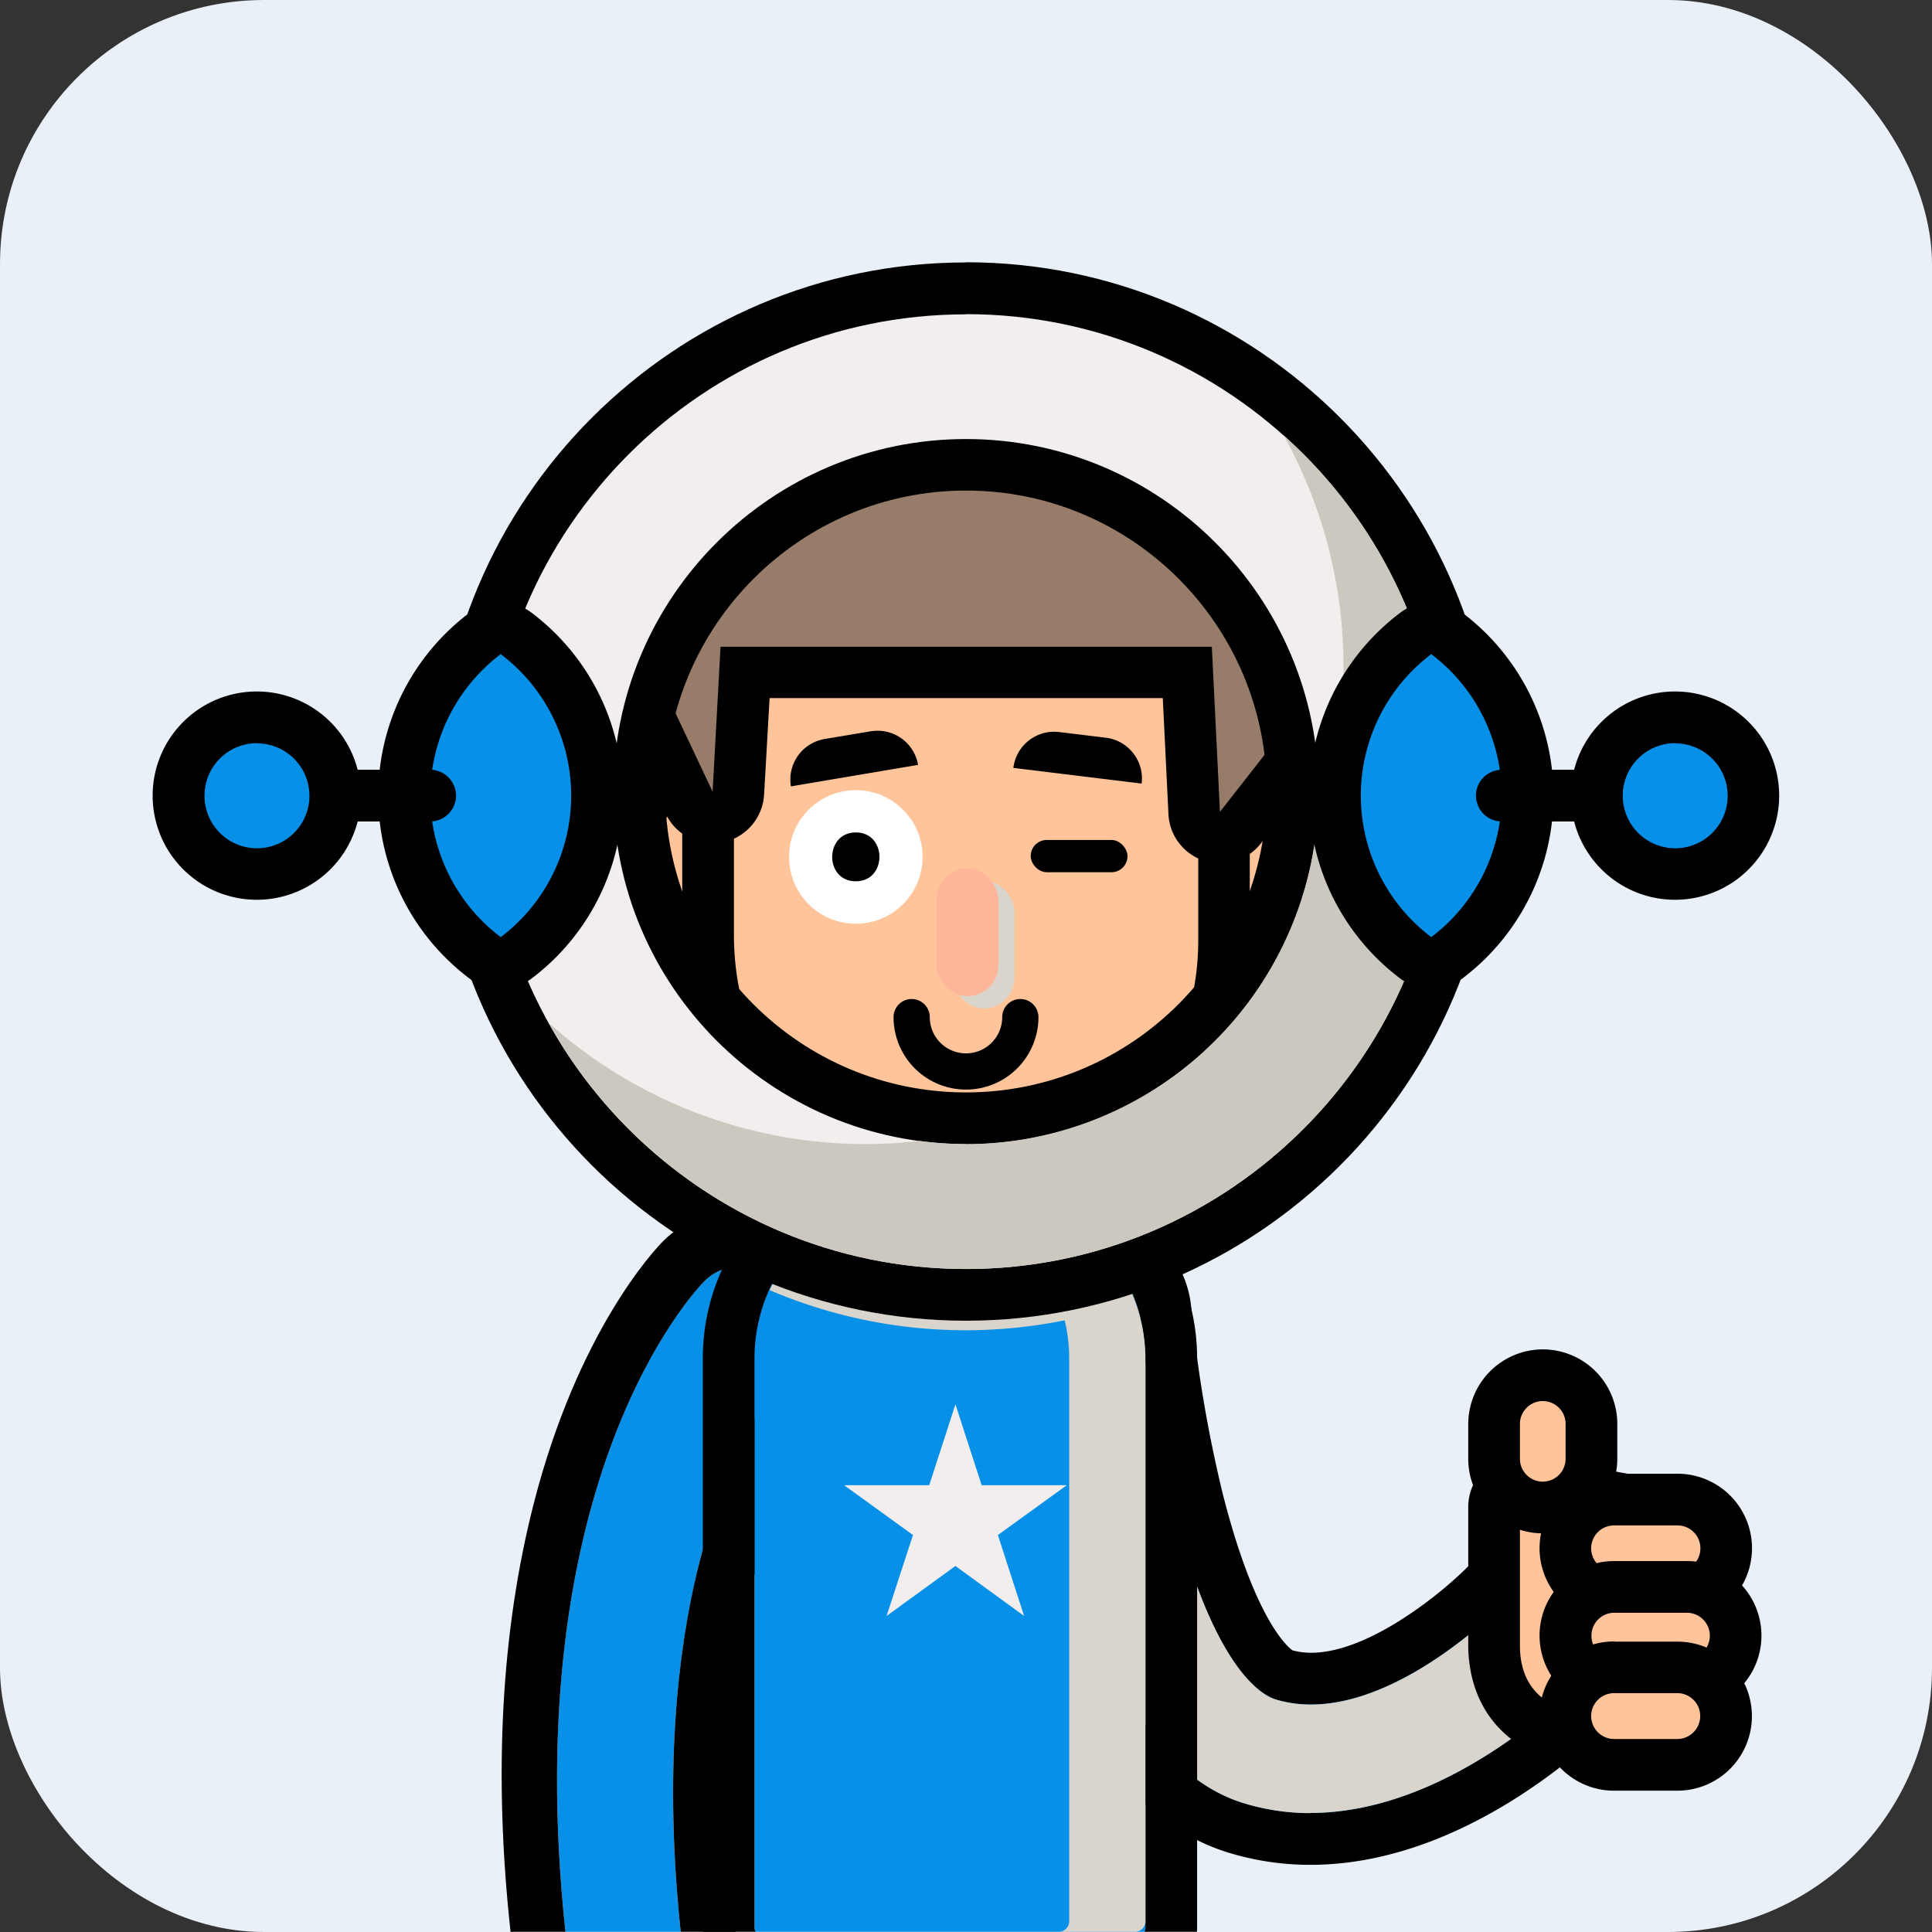 <svg xmlns="http://www.w3.org/2000/svg" viewBox="0 0 1024 1024"><rect x="0" y="0" width="1024" height="1024" fill="#333333" stroke="none"/><defs/><defs><clipPath id="a"><rect width="1024" height="1024" fill="none" rx="217.7"/></clipPath><style>.e{fill:#0790e8}.f{mix-blend-mode:multiply}.g{fill:#d9d5cc}.h{fill:#f1eeed}.i{fill:#ffc499}.k{fill:#ffb599}</style></defs><title>Uncanny Automator</title><g style="isolation:isolate"><rect width="1024" height="1024" fill="#eaf0f7" rx="140"/><g clip-path="url(#a)"><path d="M369.7 832c18-74.2 48.9-107.5 49.7-108.4 11-11.3 9.8-30.4-2.9-42.6l-1-1c-12.7-11.4-31.3-11.9-42.2-.9-5 5-99.4 104.2-73.6 344.8h61.1c-9-85.1-1.6-148.4 9-191.8z" class="e"/><path d="M433.7 659.5c-25-22.3-61.1-23-82.3-1.6-4.5 4.6-45 47.4-68.5 139-17.3 67.6-21.4 143.6-12.3 227h29.1c-25.8-240.6 68.7-339.8 73.6-344.8 10.9-11 29.4-10.5 42.1.9l1.1 1c12.7 12.2 14 31.3 3 42.6-1 .9-31.8 34.2-49.8 108.5-10.5 43.4-17.9 106.7-8.9 191.8h29c-8.6-81.2-1.6-141.2 8.4-182.4 15.8-65.2 42.3-95.7 43.5-97.1 21.2-22 18.6-59.2-5.9-83l-2-1.9z"/><path d="M694.5 974.6a134.3 134.3 0 01-39.5-5.8c-46.9-14.5-80.5-64.8-102.8-154A794.5 794.5 0 01533 701.5a42.5 42.5 0 0138.8-45.8l3.6-.2a42.7 42.7 0 0142.2 39c0 .4 4.3 49.7 17 100.3 21.3 84.5 45 92.7 45.3 92.8a50.5 50.5 0 0014.8 2.1c37.4 0 80.6-36.8 94.2-51a42.5 42.5 0 0162 58c-2.9 3.2-73.4 78-156.5 78z" class="e"/><path d="M575.5 669.2a28.7 28.7 0 0128.6 26.4c0 .5 4.4 50.7 17.4 102.5 21.7 86.3 47.2 100.3 54.5 102.6a64 64 0 0018.9 2.7c51 0 103.5-54.7 104-55.3a28.8 28.8 0 0142.2 39.2c-3.2 3.5-69.6 73.6-146.6 73.6a119.8 119.8 0 01-35.4-5.2c-42-13-72.6-60.1-93.6-144.3a780.1 780.1 0 01-18.7-111 28.8 28.8 0 0126.3-31.1l2.4-.1m0-27.4c-1.6 0-3.1 0-4.7.2a56.2 56.2 0 00-51.3 60.6 800.3 800.3 0 0019.4 115.5c23.6 94.2 60.2 147.8 112.1 163.8a147.6 147.6 0 0043.5 6.5c87.5 0 158.8-74 166.6-82.4a56.2 56.2 0 00-82.2-76.6c-11.4 12-51.9 46.6-84 46.6a37.6 37.6 0 01-9.9-1.3c-2.6-1.9-20.1-16.5-37-83.3a707.6 707.6 0 01-16.6-98.2 56.5 56.5 0 00-56-51.4z"/><g class="f"><path d="M694.5 961a119.8 119.8 0 01-35.4-5.3c-42-13-72.6-60.1-93.6-144.3a780.1 780.1 0 01-18.7-111 28.8 28.8 0 0157.3-4.8c0 .5 4.4 50.7 17.4 102.5 21.7 86.3 47.2 100.3 54.5 102.6 56 17.2 122.3-51.9 123-52.6a28.8 28.8 0 1142.1 39.2c-3.2 3.5-69.6 73.6-146.6 73.6z" class="g"/></g><path d="M607 720c0-51-43-92.3-96.3-92.3h-14.4c-53.2 0-96.4 41.3-96.4 92.3v301.6a5.3 5.3 0 00.6 2.3h206a5.2 5.2 0 00.6-2.3z" class="e"/><path d="M510.7 601.5h-14.4c-68.3 0-123.8 53.1-123.8 118.5v301.6l.1 2.3h27.9a5.3 5.3 0 01-.6-2.3V720c0-51 43.2-92.3 96.4-92.3h14.4c53.2 0 96.4 41.3 96.4 92.3v301.6a5.2 5.2 0 01-.6 2.3h27.9l.1-2.3V720c0-65.4-55.5-118.5-123.8-118.5z"/><g class="f"><path d="M601.5 689.5a90.3 90.3 0 00-19-30.3l-3.1-3.1q-1.6-1.6-3.3-3v-.1l-3.5-2.9-3.6-2.7h-.1q-1.8-1.4-3.7-2.6h-.1l-3.8-2.4h-.1a76 76 0 00-4-2.2h-.1a100.2 100.2 0 00-46.4-11.3h-14.4a103.4 103.4 0 00-13 .8 99.4 99.4 0 0137 12.5l-8.3.2a196 196 0 01-51.6-7 94.5 94.5 0 00-52.5 48.4 264.5 264.5 0 00156.4 16 86.4 86.4 0 012.4 20.4v298.3a5.6 5.6 0 01-5.8 5.4h40.5a5.6 5.6 0 005.7-5.4V720.2a86.8 86.8 0 00-5.6-30.7z" class="g"/></g><path d="M506.4 744.3l13.9 42.9h45.1l-36.5 26.4 13.9 42.9-36.4-26.5-36.5 26.5 14-42.9-36.5-26.4h45.1l13.9-42.9z" class="h"/><path d="M380.6 504.8a49 49 0 1149-49 49.1 49.1 0 01-49 49z" class="i"/><path d="M380.6 420.4a35.4 35.4 0 11-35.4 35.3 35.4 35.4 0 0135.4-35.3m0-27.4a62.8 62.8 0 1062.8 62.7 62.8 62.8 0 00-62.8-62.7z"/><path d="M643.4 504.8a49 49 0 1149-49 49.1 49.1 0 01-49 49z" class="i"/><path d="M643.4 420.4a35.4 35.4 0 11-35.4 35.3 35.4 35.4 0 0135.4-35.3m0-27.4a62.8 62.8 0 1062.7 62.7 62.8 62.8 0 00-62.7-62.7z"/><path d="M512 644.5c-3.5 0-7-.2-10.6-.4-70.7-5.8-126.1-71-126.1-148.5V344.4a23 23 0 0122.6-23.3h228.2a23 23 0 0122.6 23.3v154c0 80.5-61.3 146-136.7 146z" class="i"/><path d="M626.1 334.8c5 0 9 4.3 9 9.6v154c0 73-55.3 132.4-123 132.4-3.2 0-6.4-.1-9.6-.4-64.5-5.3-113.5-65-113.5-134.8V344.4c0-5.3 4-9.6 9-9.6H626m0-27.5H397.9c-20 0-36.3 16.7-36.3 37v151.3c0 84.6 60.9 155.8 138.7 162.1 3.9.3 7.8.5 11.7.5 83 0 150.4-71.7 150.4-159.9v-154c0-20.3-16.3-37-36.3-37z"/><circle cx="571.8" cy="454.2" r="35.4" class="i"/><g class="f"><rect width="32.6" height="67.8" x="505.1" y="466.7" class="g" rx="16.3"/></g><circle cx="453.6" cy="454.2" r="35.4" fill="#fff"/><path d="M453.6 467.1c16.7 0 16.7-25.9 0-25.9-16.6 0-16.8 25.9 0 25.9z"/><path d="M571.8 467.1c16.7 0 16.7-25.9 0-25.9-16.6 0-16.8 25.9 0 25.9z" class="i"/><rect width="51.3" height="17.1" x="546.3" y="445.2" rx="8.5"/><path d="M486.6 405.4l-67.4 11.4a21.8 21.8 0 0117.8-25.1l24.5-4.1a21.8 21.8 0 0125.1 17.8zM605 415.3l-67.9-8.3a21.8 21.8 0 0124.3-19l24.7 3a21.8 21.8 0 0119 24.3z"/><rect width="32.6" height="67.8" x="496.5" y="460.2" class="k" rx="16.3"/><path d="M512 577.5a38.4 38.4 0 01-38.4-38.4 9.6 9.6 0 0119.2 0 19.2 19.2 0 1038.4 0 9.6 9.6 0 0119.2 0 38.4 38.4 0 01-38.4 38.4z"/><path fill="#967c69" d="M646.6 444a13.5 13.5 0 01-4.1-.7 13.7 13.7 0 01-9.6-12.4l-3.6-74.5H394.8l-3.6 64a13.7 13.7 0 01-11 12.6 14.7 14.7 0 01-2.6.3 13.7 13.7 0 01-12.4-7.9l-36.3-76.9a13.7 13.7 0 01-.5-10.7L369 230a13.7 13.7 0 0110-8.6l158-33a13.2 13.2 0 012.8-.4l100.7 2.2a13.7 13.7 0 0113.4 13.3l2 82.9 54.6 66.8a13.7 13.7 0 01.2 17.1l-53.3 68.4a13.7 13.7 0 01-10.8 5.2z"/><path d="M539.9 201.7l100.3 2.2 2.2 87.5L700 362l-53.4 68.3-4.3-87.5H381.9l-4.2 76.8-36.3-76.8 40.5-107.9 158-33m0-27.5a28 28 0 00-5.6.6l-158 33.1a27.4 27.4 0 00-20 17.2L315.6 333a27.4 27.4 0 00.9 21.4l36.3 76.8a27.4 27.4 0 0024.8 15.8 27 27 0 005.2-.5A27.4 27.4 0 00405 421l2.9-51h208.4l3 61.5a27.4 27.4 0 0049 15.5l53.4-68.3a27.4 27.4 0 00-.4-34.2l-51.7-63.2-1.9-78.2a27.4 27.4 0 00-26.8-26.7l-100.3-2.1z"/><path d="M860.5 924.4c-56.8 0-68.7-28.5-68.6-52.4v-73.5a13.7 13.7 0 0113.7-13.7 13.5 13.5 0 012.4.3l55 10a13.7 13.7 0 0111.3 13.4v102.2a13.7 13.7 0 01-13.8 13.7z" class="i"/><path d="M805.6 798.5l55 10V910.8c-30.4 0-55-8.3-55-38.6v-73.5m0-27.4a27.4 27.4 0 00-27.4 27.4V872c0 19.8 8 66 82.3 66a27.4 27.4 0 0027.4-27.4V808.6a27.4 27.4 0 00-22.5-27l-55-10a27.8 27.8 0 00-4.9-.5z"/><path d="M817.7 799a25.8 25.8 0 01-25.8-25.8v-18.5a25.8 25.8 0 0151.6 0v18.6a25.9 25.9 0 01-25.8 25.8z" class="i"/><path d="M817.7 742.6a12.1 12.1 0 0112.1 12.1v18.6a12.1 12.1 0 01-12.1 12 12.1 12.1 0 01-12.1-12v-18.6a12.1 12.1 0 0112.1-12.1m0-27.4a39.6 39.6 0 00-39.5 39.5v18.5a39.5 39.5 0 0079 0v-18.5a39.5 39.5 0 00-39.5-39.5z"/><path d="M855.5 846.5a25.8 25.8 0 010-51.7h33.6a25.8 25.8 0 010 51.7z" class="i"/><path d="M855.5 808.5h33.6a12.1 12.1 0 010 24.3h-33.6a12.1 12.1 0 010-24.3m0-27.4a39.5 39.5 0 000 79h33.6a39.5 39.5 0 000-79h-33.5z"/><path d="M855.5 892.8a25.8 25.8 0 010-51.7h38.6a25.8 25.8 0 010 51.7z" class="i"/><path d="M855.5 854.8h38.6a12.1 12.1 0 010 24.3h-38.6a12.1 12.1 0 01-12-12.2 12.1 12.1 0 0112-12.1m0-27.4a39.5 39.5 0 000 79h38.6a39.5 39.5 0 000-79h-38.5z"/><path d="M855.5 935.4a25.8 25.8 0 010-51.7H889a25.8 25.8 0 010 51.7z" class="i"/><path d="M855.5 897.4H889a12.1 12.1 0 010 24.3h-33.5a12.1 12.1 0 010-24.3m0-27.4a39.5 39.5 0 000 79.1H889a39.5 39.5 0 10.1-79h-33.5z"/><path d="M512 686.3c-147 0-266.8-119.7-266.8-266.8S365 152.8 512 152.8s266.8 119.7 266.8 266.8S659 686.3 512 686.3zm0-439.9c-95.5 0-173.1 77.7-173.1 173.1S416.5 592.8 512 592.8 685.1 515 685.1 419.5s-77.6-173-173.1-173z" class="h"/><path d="M512 166.5c139.5 0 253 113.5 253 253S651.5 672.6 512 672.6s-253-113.5-253-253 113.5-253 253-253m0 439.9c103 0 186.9-83.8 186.9-186.9S615 232.7 512 232.7s-186.9 83.8-186.9 186.9S409 606.4 512 606.4m0-467.3c-154.6 0-280.5 125.8-280.5 280.4S357.4 700 512 700s280.5-125.8 280.5-280.4S666.6 139 512 139zm0 439.9c-88 0-159.4-71.5-159.4-159.4S424 260 512 260s159.4 71.5 159.4 159.4S600 579 512 579z"/><path fill="#ccc8c0" d="M680.4 230.8A252.3 252.3 0 01698 436.3 187 187 0 01512 606.4a186.8 186.8 0 01-24.5-1.7 255 255 0 01-28.5 1.7A252 252 0 01290.7 542 253.2 253.2 0 00512 672.6c139.5 0 253-113.5 253-253a252.4 252.4 0 00-84.6-188.8z"/><path d="M758.6 510.4a13.7 13.7 0 01-8.2-2.8 107.7 107.7 0 010-171.9 13.7 13.7 0 0116.5 0 107.7 107.7 0 010 172 13.7 13.7 0 01-8.3 2.7z" class="e"/><path d="M758.6 346.7a94 94 0 010 150 94 94 0 010-150m0-27.4a27.3 27.3 0 00-16.5 5.5 121.4 121.4 0 000 193.8 27.4 27.4 0 0033 0 121.4 121.4 0 000-193.8 27.4 27.4 0 00-16.5-5.5z"/><path d="M265.4 510.4a13.7 13.7 0 01-8.3-2.8 107.7 107.7 0 010-171.9 13.7 13.7 0 0116.5 0 107.7 107.7 0 010 172 13.7 13.7 0 01-8.2 2.7z" class="e"/><path d="M265.4 346.7a94 94 0 010 150 94 94 0 010-150m0-27.4a27.3 27.3 0 00-16.6 5.5 121.3 121.3 0 000 193.8 27.4 27.4 0 0033 0 121.4 121.4 0 000-193.8 27.4 27.4 0 00-16.5-5.5z"/><path d="M796 421.7h89.7" class="k"/><path d="M885.7 435.4H796a13.7 13.7 0 010-27.4h89.7a13.7 13.7 0 010 27.4z"/><path d="M887.8 463.1a41.5 41.5 0 1141.5-41.4 41.5 41.5 0 01-41.5 41.4z" class="e"/><path d="M887.8 394a27.8 27.8 0 11-27.7 27.7 27.8 27.8 0 0127.7-27.8m0-27.4a55.2 55.2 0 1055.2 55.2 55.2 55.2 0 00-55.2-55.2z"/><path d="M228 421.7h-89.7" class="k"/><path d="M228 435.4h-89.7a13.7 13.7 0 110-27.4H228a13.7 13.7 0 110 27.4z"/><path d="M136.2 463.1a41.5 41.5 0 1141.4-41.4 41.5 41.5 0 01-41.4 41.4z" class="e"/><path d="M136.2 394a27.8 27.8 0 11-27.8 27.7 27.8 27.8 0 0127.8-27.8m0-27.4a55.2 55.2 0 1055.1 55.2 55.2 55.2 0 00-55.1-55.2z"/></g></g></svg>